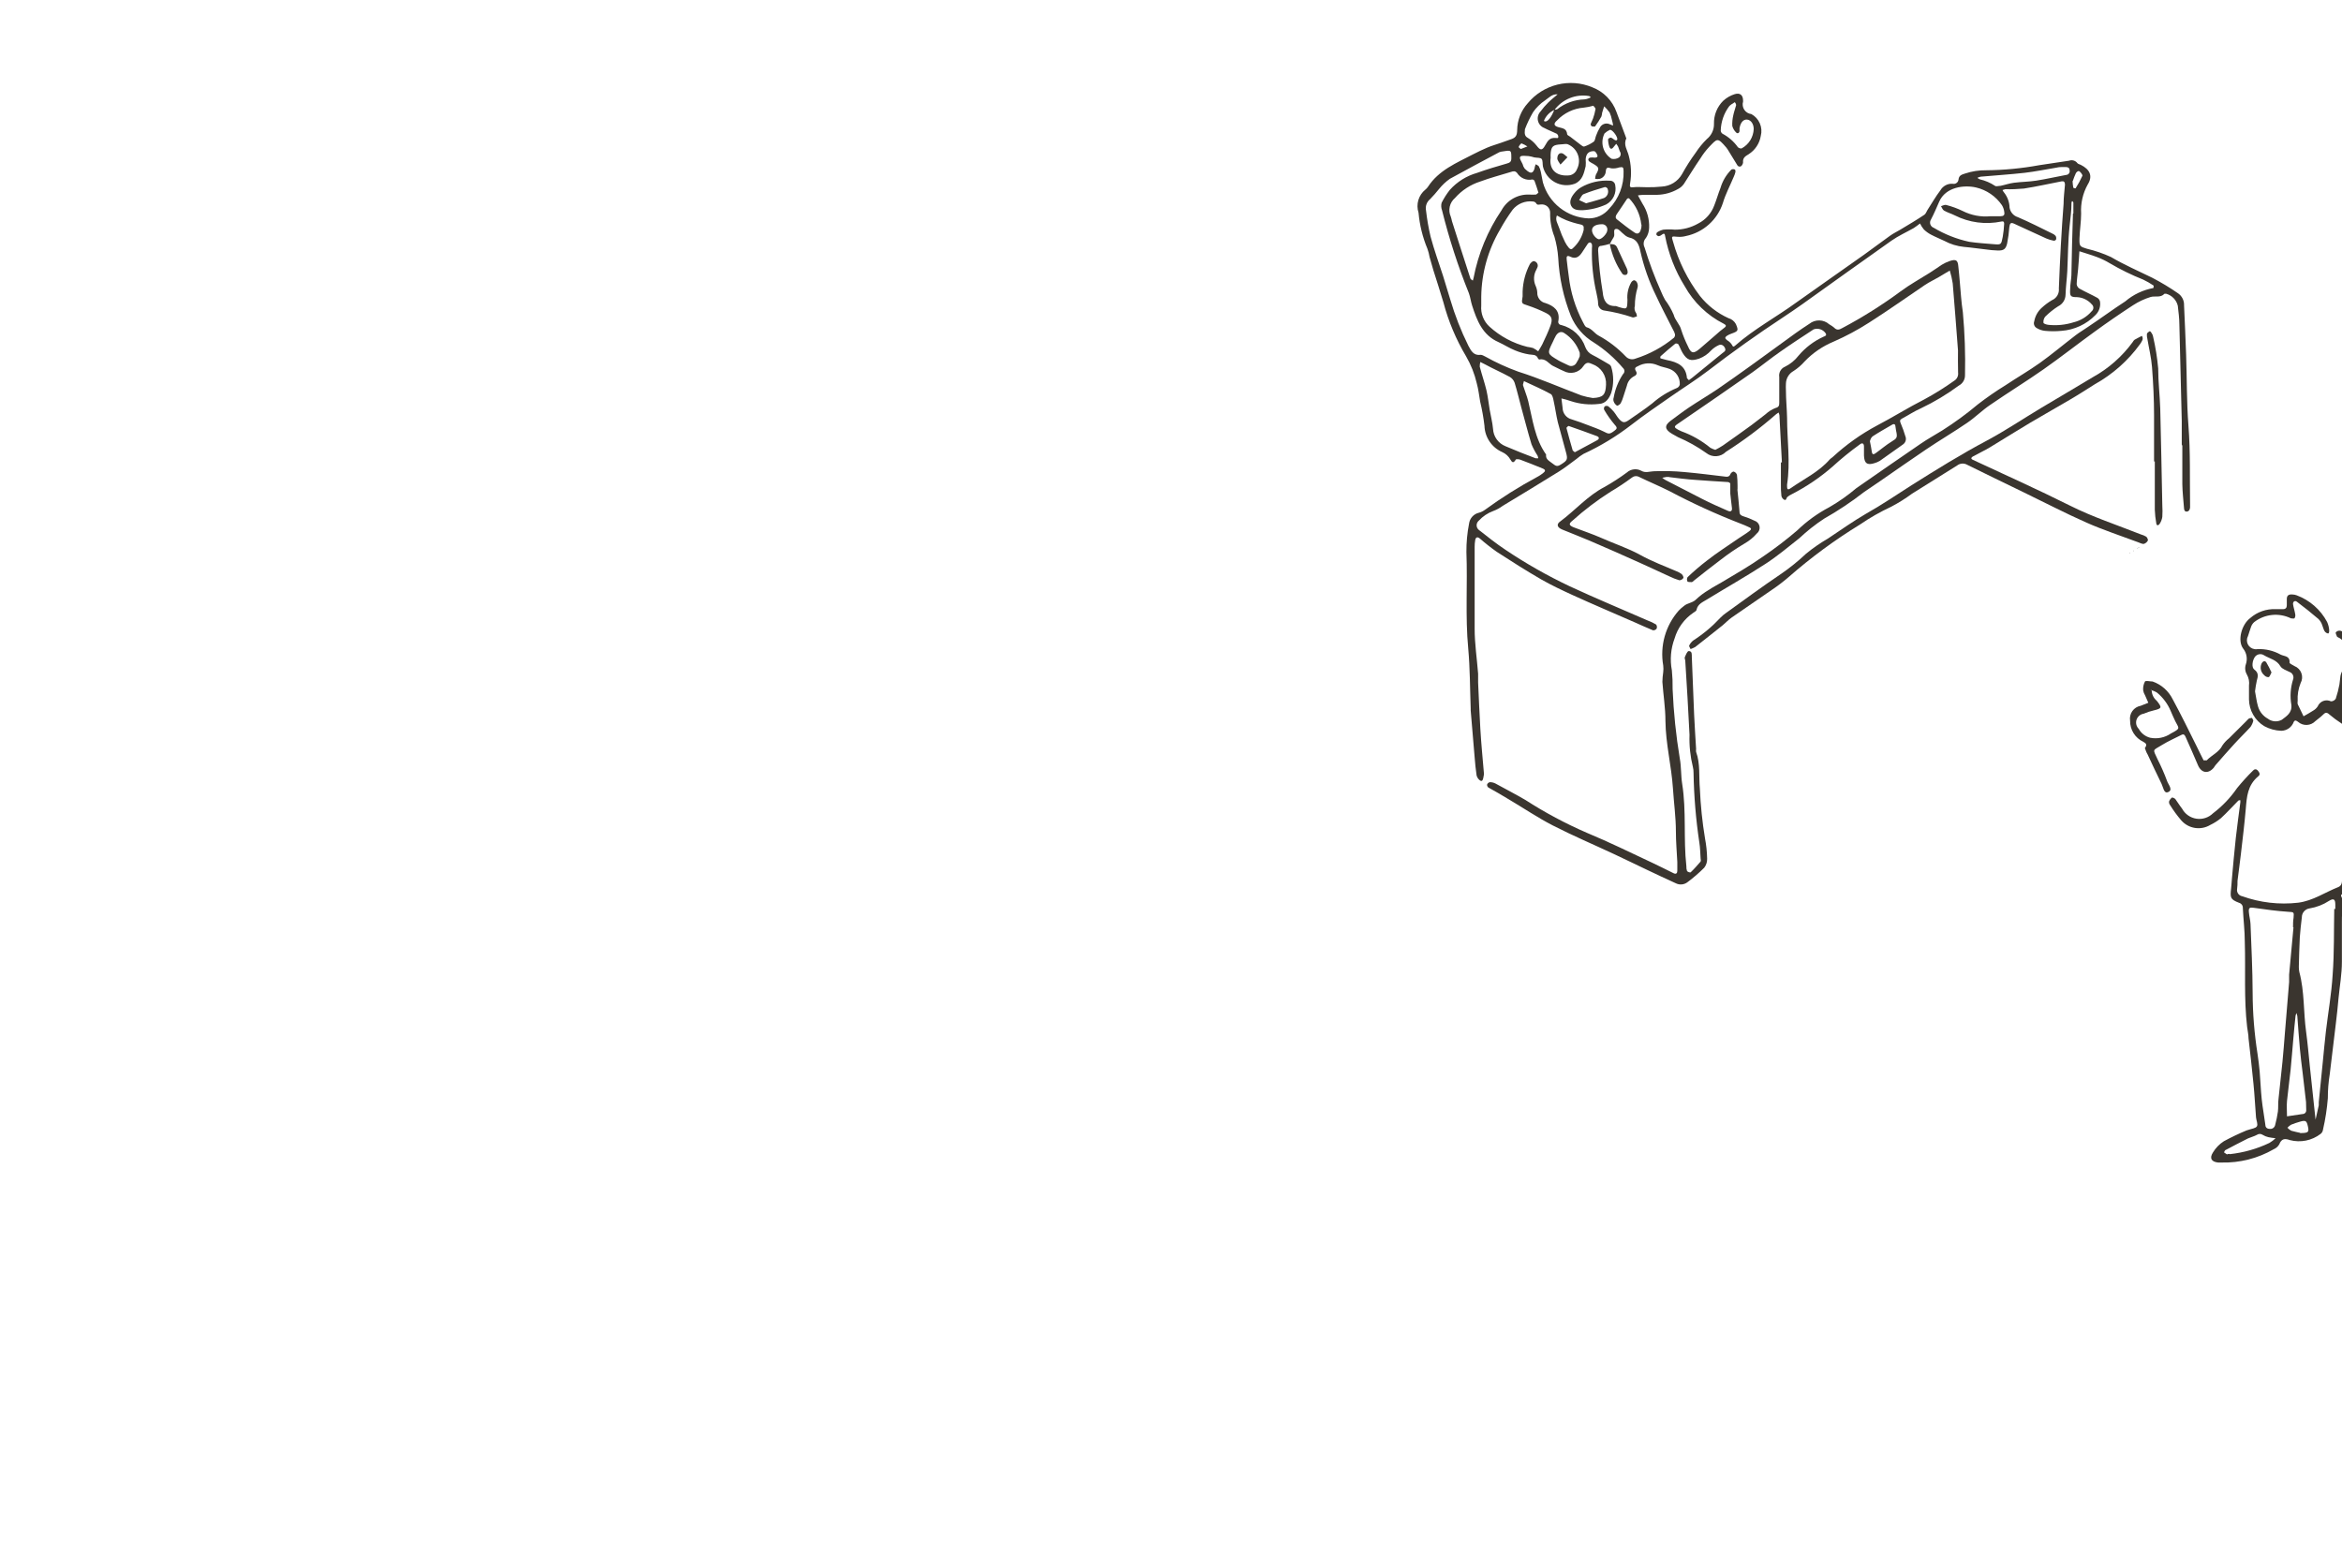<svg width="1411" height="945" viewBox="0 0 1411 945" fill="none" xmlns="http://www.w3.org/2000/svg">
<g clip-path="url(#clip0_10_81)">
<path d="M1314.46 267.827C1314.46 262.862 1314.46 258.298 1314.46 253.582C1313.99 234.184 1313.51 214.804 1313.02 195.44C1313.02 191.666 1312.47 187.939 1312.07 184.215C1311.65 182.507 1310.79 180.941 1309.57 179.676C1308.35 178.411 1306.81 177.491 1305.12 177.014C1304.77 177.014 1304.23 177.014 1304.03 177.014C1301.69 179.596 1298.37 178.159 1295.69 178.954C1291.95 180.11 1288.39 181.781 1285.11 183.919C1277.33 188.983 1269.68 194.245 1262.17 199.707C1251.79 207.204 1241.71 215.147 1231.24 222.496C1220.76 229.844 1209.74 236.6 1199.16 243.898C1194.2 247.225 1190.03 251.496 1185.11 254.823C1176.97 260.384 1168.43 265.395 1160.29 270.906C1151.1 277.063 1142.06 283.468 1132.98 289.724L1123.05 296.479C1115.41 302.424 1107.34 307.802 1098.92 312.567C1093.62 316.054 1088.64 319.992 1084.02 324.335C1077.37 329.598 1070.82 335.108 1063.71 339.725C1052.15 347.223 1040.08 354.074 1028.31 361.273C1025.83 362.812 1022.95 363.904 1022.16 367.281C1022.16 368.075 1020.91 368.772 1020.12 369.269C1014.7 372.961 1010.74 378.416 1008.9 384.707C1006.6 390.84 1006.03 397.489 1007.26 403.923C1007.63 407.668 1007.78 411.434 1007.71 415.197C1008.3 429.207 1009.74 443.167 1012.03 457.003C1012.97 461.968 1012.67 467.281 1013.47 472.296C1016.1 488.83 1014.16 505.513 1016 521.948C1015.94 522.924 1016.08 523.903 1016.4 524.828C1016.69 525.374 1018.33 525.871 1018.58 525.623C1020.72 523.587 1022.65 521.35 1024.59 519.116C1024.77 518.585 1024.77 518.008 1024.59 517.477C1024.34 514.101 1024.34 510.724 1023.79 507.547C1021.72 493.669 1020.56 479.673 1020.32 465.643C1020.34 464.456 1020.21 463.271 1019.92 462.118C1018.35 455.789 1017.67 449.27 1017.89 442.752C1017.19 427.857 1016.25 412.959 1015.35 398.362C1015.35 397.567 1014.81 396.675 1015.05 396.029C1015.65 394.639 1016.5 392.405 1017.39 392.305C1019.57 392.305 1019.23 394.341 1019.28 395.83C1019.72 407.499 1020.17 419.117 1020.67 430.587C1020.97 437.439 1021.46 444.341 1021.86 451.242C1021.78 451.836 1021.78 452.438 1021.86 453.032C1024.49 460.281 1023.45 467.923 1024.14 475.322C1024.56 485.305 1025.59 495.254 1027.22 505.113C1028 509.173 1028.43 513.295 1028.51 517.428C1028.58 519.379 1027.96 521.291 1026.77 522.84C1023.67 525.931 1020.35 528.803 1016.84 531.432C1015.83 532.258 1014.6 532.769 1013.31 532.901C1012.01 533.033 1010.7 532.779 1009.54 532.174C1003.83 529.542 998.076 526.914 992.416 524.183C985.812 521.055 979.258 517.827 972.555 514.699C960.242 508.939 947.73 503.625 935.515 497.369C926.429 492.702 917.889 486.892 909.051 481.678C904.979 479.245 900.808 476.716 896.737 474.531C896.454 474.323 896.229 474.039 896.09 473.717C895.95 473.394 895.9 473.043 895.942 472.693C896.085 472.339 896.314 472.025 896.609 471.782C896.903 471.539 897.254 471.374 897.629 471.302C898.786 471.294 899.927 471.567 900.956 472.097C907.013 475.424 913.17 478.601 919.029 482.027C930.858 489.66 943.298 496.303 956.22 501.888C969.526 507.399 982.485 513.804 995.543 519.911C999.813 521.897 1004.03 524.081 1008.3 526.166C1009.79 526.911 1010.54 526.166 1010.54 524.726C1010.54 523.286 1010.54 521.154 1010.54 519.416C1010.24 513.26 1009.69 507.152 1009.69 501.044C1009.69 492.306 1008.45 483.714 1007.91 475.074C1007.01 461.42 1003.54 448.165 1003.39 434.461C1003.39 426.566 1002.1 418.721 1001.55 410.876C1001.59 408.915 1001.76 406.959 1002.05 405.019C1002.22 403.684 1002.22 402.329 1002.05 400.994C1001.03 395.135 1001.34 389.122 1002.95 383.398C1004.57 377.675 1007.45 372.387 1011.38 367.926C1012.33 366.926 1013.36 366.013 1014.46 365.196C1016.6 363.259 1019.77 363.357 1021.91 361.123C1024.19 358.98 1026.71 357.099 1029.4 355.513C1031.84 353.874 1034.37 352.583 1037.05 350.994C1045.44 346.029 1054.03 341.066 1062.18 335.356C1069.37 330.472 1076.28 325.181 1082.88 319.515C1088.58 314.012 1095.03 309.347 1102.04 305.662C1107.86 302.31 1113.36 298.437 1118.48 294.093C1131.34 285.206 1144.1 276.271 1157.01 267.483C1161.23 264.554 1165.75 262.121 1170.12 259.39C1177.63 254.634 1184.81 249.376 1191.62 243.651C1196.94 239.536 1202.47 235.705 1208.2 232.179C1215.1 227.561 1222.3 223.443 1229.05 218.627C1235.81 213.81 1243.4 207.453 1250.6 201.942C1252.94 200.154 1255.57 198.665 1257.95 196.977C1265.45 192.012 1272.85 186.502 1280.44 181.587C1285.28 177.467 1291.12 174.693 1297.38 173.543C1297.38 173.543 1297.72 172.1 1297.38 172.001C1295.42 170.672 1293.36 169.494 1291.22 168.476C1284.22 165.693 1277.45 162.373 1270.96 158.545C1268.58 157.11 1266.07 155.899 1263.46 154.923C1259.99 153.583 1256.36 152.59 1252.79 151.398C1252.54 155.072 1252.34 158.746 1251.99 162.371C1251.65 165.995 1251.25 168.226 1251.15 171.205C1251.2 171.747 1251.38 172.269 1251.66 172.733C1251.95 173.197 1252.33 173.591 1252.79 173.887C1256.31 175.873 1260.09 177.511 1263.66 179.497C1264.44 179.995 1265 180.782 1265.2 181.684C1265.44 183.161 1265.31 184.673 1264.83 186.091C1264.36 187.509 1263.55 188.788 1262.47 189.825C1257.04 195.413 1249.74 198.806 1241.96 199.357C1238.66 199.671 1235.34 199.671 1232.03 199.357C1230.27 199.166 1228.58 198.59 1227.07 197.67C1226.37 197.282 1225.84 196.657 1225.57 195.91C1225.3 195.163 1225.3 194.347 1225.58 193.602C1226.14 190.461 1227.73 187.593 1230.1 185.456C1231.98 183.718 1234.04 182.187 1236.25 180.888C1237.62 180.31 1238.76 179.307 1239.52 178.028C1240.27 176.749 1240.58 175.264 1240.42 173.79C1240.72 165.101 1241.17 156.412 1241.62 147.723C1242.06 139.034 1242.66 131.189 1243.26 122.897C1243.26 118.974 1243.8 115.099 1244.1 111.226C1244.1 109.637 1243.4 108.993 1241.96 109.291C1234.42 110.731 1227.07 112.42 1219.37 113.611C1215.64 113.968 1211.9 114.101 1208.15 114.009C1207.57 114.122 1207.01 114.286 1206.46 114.504C1206.69 115.024 1206.99 115.509 1207.36 115.944C1209.46 118.57 1210.65 121.816 1210.73 125.181C1210.96 126.491 1211.54 127.712 1212.42 128.711C1213.29 129.71 1214.43 130.446 1215.7 130.839C1222.75 133.868 1229.6 137.344 1236.55 140.77C1237.28 141.062 1237.92 141.523 1238.44 142.113C1238.63 142.429 1238.76 142.778 1238.81 143.145C1238.86 143.513 1238.84 143.889 1238.74 144.246C1238.74 144.643 1237.79 145.141 1237.35 145.041C1235.81 144.776 1234.31 144.324 1232.88 143.698C1226.42 140.818 1220.02 137.74 1213.51 134.81C1211.48 133.867 1210.88 134.464 1210.58 136.847C1210.34 140.181 1209.89 143.497 1209.24 146.777C1208.4 150.154 1207.11 150.997 1203.73 150.947C1201.17 150.861 1198.62 150.631 1196.09 150.254C1191.82 149.807 1187.55 149.113 1183.23 148.765C1179.09 148.349 1175.07 147.114 1171.41 145.138C1168.73 143.847 1165.95 142.756 1163.36 141.366C1161.8 140.546 1160.37 139.509 1159.1 138.287C1158.18 137.176 1157.39 135.962 1156.76 134.665C1155.47 135.608 1154.28 136.649 1152.94 137.443C1148.47 139.976 1143.7 142.112 1139.53 145.041C1121.61 157.653 1103.78 170.51 1085.96 183.221C1082.09 186.001 1078.11 188.633 1074.19 191.265C1058.8 201.394 1043.82 212.054 1029.26 223.243C1021.91 228.903 1013.96 233.819 1006.37 239.132C998.769 244.445 990.429 250.102 982.832 256.011C973.922 262.903 964.262 268.768 954.035 273.491C952.527 274.393 951.097 275.424 949.763 276.57C946.288 279.102 942.913 281.83 939.239 284.114C928.018 291.115 916.647 297.967 905.327 304.819C903.597 306.111 901.69 307.149 899.666 307.898C896.324 309.119 893.324 311.127 890.926 313.755C890.52 314.09 890.195 314.515 889.971 314.991C889.746 315.468 889.629 315.987 889.629 316.514C889.629 317.041 889.746 317.56 889.971 318.036C890.195 318.513 890.52 318.933 890.926 319.268C896.189 323.389 901.403 327.56 907.014 331.283C919.323 339.555 932.235 346.89 945.642 353.229C961.183 360.478 977.071 367.032 992.811 373.933C994.544 374.555 996.208 375.356 997.776 376.319C998.036 376.672 998.202 377.086 998.254 377.521C998.306 377.957 998.244 378.397 998.074 378.802C997.827 379.142 997.497 379.413 997.114 379.587C996.731 379.761 996.309 379.833 995.89 379.796C992.067 378.256 988.293 376.469 984.52 374.83C972.206 369.418 959.695 364.152 947.63 358.64C941.126 355.661 934.67 352.633 928.514 349.108C919.427 343.844 910.59 338.235 901.802 332.525C898.251 330.028 894.836 327.343 891.573 324.481C890.183 323.339 889.14 323.59 888.792 325.378C888.553 326.738 888.436 328.118 888.443 329.499C888.443 345.983 888.443 362.415 888.443 378.85C888.443 387.887 889.835 396.923 890.531 405.96C890.531 407.747 890.531 409.536 890.531 411.274C890.977 420.559 891.325 429.84 891.871 439.125C892.417 448.41 893.26 456.804 894.005 465.692C894.055 466.071 894.055 466.452 894.005 466.831C893.707 468.073 893.708 469.665 892.914 470.41C892.119 471.154 889.885 469.016 889.588 467.03C889.041 463.505 888.741 459.981 888.443 456.406C887.599 446.973 886.854 437.538 886.06 428.104C886.085 427.707 886.085 427.308 886.06 426.911C885.613 414.846 885.664 402.784 884.571 390.768C882.734 371.404 884.223 351.991 883.478 332.627C883.436 326.894 883.97 321.17 885.068 315.544C885.262 313.993 885.92 312.539 886.957 311.369C887.994 310.2 889.361 309.367 890.877 308.989C892.179 308.653 893.407 308.081 894.502 307.301C904.541 299.963 915.077 293.327 926.031 287.441C927.254 286.801 928.416 286.053 929.505 285.205C931.243 283.914 931.243 283.075 929.505 282.33C924.987 280.443 920.369 278.652 915.752 276.914C914.957 276.666 913.419 276.566 913.221 276.914C911.88 279.198 911.036 278.801 909.994 276.914C908.868 274.913 907.126 273.333 905.028 272.4C901.937 271.035 899.293 268.821 897.404 266.019C895.515 263.216 894.459 259.937 894.354 256.559C893.787 251.678 892.925 246.837 891.772 242.061C891.126 238.387 890.728 234.614 889.735 231.039C888.411 225.303 886.236 219.796 883.282 214.704C877.209 204.508 872.595 193.51 869.577 182.033C867.69 175.578 865.555 169.222 863.569 162.817C862.774 160.185 862.03 157.501 861.285 154.87C861.007 153.179 860.574 151.517 859.993 149.905C857.105 142.972 855.299 135.638 854.633 128.158C853.827 125.696 853.79 123.048 854.526 120.565C855.262 118.081 856.735 115.882 858.752 114.256C859.368 113.763 859.906 113.179 860.342 112.521C866.797 102.59 877.422 98.221 887.352 93.058C890.182 91.618 893.012 90.226 895.942 88.984C898.871 87.743 901.504 87.049 904.284 86.056L910.886 83.724C913.319 82.78 914.015 81.388 914.064 78.409C914.132 72.394 916.412 66.612 920.469 62.171C925.062 56.626 931.313 52.705 938.303 50.98C945.293 49.255 952.651 49.818 959.296 52.59C962.664 53.865 965.714 55.86 968.235 58.432C970.756 61.004 972.689 64.092 973.896 67.485C975.733 72.45 977.618 77.415 979.455 82.38C979.455 82.728 979.903 83.223 979.804 83.471C977.967 87.195 980.4 90.327 981.244 93.654C982.764 99.184 983.051 104.98 982.088 110.634C981.74 112.571 982.086 113.114 984.122 112.816C986.158 112.518 989.635 112.816 992.416 112.816C995.384 112.857 998.351 112.724 1001.3 112.419C1003.76 112.275 1006.15 111.523 1008.24 110.232C1010.34 108.941 1012.08 107.15 1013.32 105.019C1015.79 100.503 1018.56 96.161 1021.61 92.015C1023.55 89.03 1025.82 86.266 1028.36 83.772C1029.72 82.68 1030.81 81.293 1031.55 79.718C1032.29 78.144 1032.66 76.425 1032.63 74.685C1032.55 72.102 1033 69.527 1033.95 67.126C1034.91 64.725 1036.35 62.546 1038.19 60.731C1040.2 58.886 1042.59 57.514 1045.19 56.711C1048.32 55.767 1050.16 57.307 1050.16 60.634C1050.18 60.831 1050.18 61.032 1050.16 61.23C1049.91 62.052 1049.85 62.918 1049.98 63.766C1050.1 64.614 1050.42 65.422 1050.89 66.137C1051.36 66.852 1051.99 67.455 1052.72 67.902C1053.45 68.349 1054.27 68.631 1055.13 68.726C1057.41 69.964 1059.22 71.931 1060.25 74.317C1061.29 76.702 1061.49 79.37 1060.83 81.886C1060.46 84.145 1059.61 86.3 1058.34 88.209C1057.08 90.117 1055.42 91.733 1053.49 92.956C1051.45 94.147 1049.86 95.19 1050.16 97.921C1050.1 98.501 1049.88 99.053 1049.52 99.511C1049.38 99.772 1049.18 99.989 1048.93 100.142C1048.68 100.294 1048.39 100.379 1048.1 100.379C1047.81 100.379 1047.52 100.294 1047.27 100.142C1047.02 99.989 1046.82 99.772 1046.68 99.511C1045 96.83 1043.41 94.1 1041.72 91.419C1041.23 90.554 1040.68 89.725 1040.08 88.936C1034.67 82.63 1034.67 83.425 1029.75 88.49C1027.73 90.654 1025.94 93.015 1024.39 95.54C1020.97 100.505 1017.74 105.817 1014.46 110.882C1013.54 112.156 1012.33 113.191 1010.94 113.907C1007.15 116.069 1002.88 117.264 998.523 117.384H992.663C990.727 117.384 988.74 117.385 986.803 117.733L989.536 122.698C992.364 127.026 993.77 132.127 993.558 137.293C993.508 139.449 992.853 141.551 991.669 143.354C990.94 144.103 990.468 145.059 990.316 146.094C990.165 147.128 990.342 148.188 990.825 149.114C993.58 158.167 996.896 167.037 1000.76 175.676C1001.45 177.376 1002.25 179.034 1003.14 180.641C1005.23 183.418 1006.98 186.433 1008.35 189.626C1009.25 193.151 1012.08 195.388 1012.92 198.814C1014.02 202.223 1015.39 205.543 1016.99 208.745C1018.78 212.965 1020.27 213.312 1023.94 210.233C1027.62 207.155 1030.45 204.526 1033.87 201.646C1035.45 200.179 1037.11 198.803 1038.84 197.525C1040.38 196.383 1039.88 195.835 1038.54 195.091C1028.59 190.049 1020.38 182.145 1014.96 172.398C1009.22 163.14 1005.23 152.907 1003.19 142.21C1002.94 140.075 1002 140.868 1000.95 141.613C1000.5 141.995 999.953 142.24 999.367 142.311C999.088 142.277 998.821 142.181 998.581 142.035C998.341 141.89 998.134 141.699 997.975 141.468C997.916 141.217 997.917 140.957 997.977 140.707C998.038 140.456 998.157 140.224 998.324 140.028C999.456 139.26 1000.72 138.705 1002.05 138.389C1004.36 138.165 1006.69 138.165 1009 138.389C1013.96 138.416 1018.84 137.132 1023.15 134.665C1027.61 132.399 1031.05 128.53 1032.78 123.838C1034.17 120.362 1035.16 116.738 1036.55 113.262C1037.78 109.057 1040.05 105.235 1043.16 102.144C1043.48 102.006 1043.83 101.931 1044.18 101.931C1044.53 101.931 1044.87 102.006 1045.19 102.144C1045.44 102.144 1045.69 103.183 1045.54 103.73C1045.3 104.686 1044.97 105.62 1044.55 106.513C1042.37 111.776 1039.58 116.937 1037.99 122.349C1036.36 127.322 1033.44 131.78 1029.54 135.266C1025.63 138.753 1020.88 141.146 1015.75 142.21C1014.04 142.68 1012.25 142.83 1010.49 142.656C1007.06 142.308 1006.86 142.263 1007.96 145.589C1011.25 157.44 1016.76 168.557 1024.19 178.357C1028.78 184.105 1034.67 188.684 1041.37 191.716C1042.32 191.977 1043.2 192.425 1043.97 193.04C1044.74 193.654 1045.38 194.421 1045.84 195.289C1047.43 199.113 1047.38 199.507 1043.26 200.996C1042.32 201.308 1041.42 201.725 1040.58 202.238C1039.04 203.231 1039.14 203.929 1040.58 205.021C1041.72 205.674 1042.69 206.594 1043.41 207.702C1044 209.142 1044.6 208.99 1045.39 208.245C1056.66 198.315 1070.22 191.019 1082.23 182.28C1095.74 172.648 1109.39 163.163 1122.9 153.58C1128.21 149.807 1133.38 145.838 1138.69 142.064C1140.63 140.674 1142.76 139.629 1144.8 138.437C1149.76 135.458 1154.73 132.527 1159.39 129.399C1160.24 128.853 1160.64 127.516 1161.23 126.572C1163.81 122.6 1166.2 118.377 1169.03 114.702C1169.76 113.403 1170.86 112.341 1172.18 111.638C1173.49 110.935 1174.98 110.621 1176.47 110.731C1176.87 110.817 1177.27 110.822 1177.67 110.741C1178.06 110.66 1178.43 110.495 1178.76 110.261C1179.09 110.027 1179.36 109.73 1179.57 109.383C1179.77 109.037 1179.9 108.648 1179.95 108.249C1180.2 105.667 1181.88 105.219 1183.87 104.573C1188 103.191 1192.33 102.522 1196.68 102.59C1207.34 102.5 1217.97 101.485 1228.46 99.56L1246.58 96.83C1247.45 96.502 1248.41 96.464 1249.3 96.723C1250.2 96.983 1250.99 97.526 1251.55 98.27C1251.94 98.816 1252.89 98.965 1253.58 99.312C1259.09 102.043 1261.03 106.063 1257.8 111.177C1254.83 116.52 1253.45 122.604 1253.83 128.706C1253.83 133.671 1252.99 138.636 1252.84 143.601C1252.69 148.566 1253.13 148.564 1257.4 149.905C1262.36 151.069 1267.19 152.732 1271.81 154.87C1279.85 159.587 1288.29 163.265 1296.63 167.336C1302.04 170.146 1307.26 173.294 1312.27 176.767C1313.42 177.572 1314.35 178.656 1314.98 179.914C1315.6 181.172 1315.9 182.564 1315.84 183.967C1316.29 193.898 1316.74 203.828 1317.09 213.758C1317.58 227.959 1317.39 242.258 1318.48 256.408C1319.72 272.247 1319.22 288.089 1319.47 303.878C1319.47 304.474 1319.47 305.067 1319.47 305.662C1319.47 306.258 1319.17 308.048 1317.63 308.247C1316.09 308.445 1315.85 307.105 1315.8 305.963C1315.4 300.998 1314.9 296.526 1314.8 291.809C1314.8 284.064 1314.8 276.318 1314.8 268.622L1314.46 267.827ZM936.458 66.093C937.032 66.124 937.605 66.04 938.146 65.846C942.843 62.148 948.605 60.058 954.581 59.887C955.556 59.78 956.509 59.532 957.41 59.145C957.771 59.01 958.12 58.841 958.452 58.646C958.055 58.348 957.708 57.9 957.311 57.85C953.419 57.208 949.428 57.65 945.768 59.121C942.108 60.592 938.923 63.039 936.558 66.195C935.098 66.83 933.779 67.75 932.679 68.901C931.579 70.052 930.721 71.409 930.152 72.896C930.152 72.896 930.498 72.895 930.647 73.144C932.385 73.541 934.522 70.959 936.458 66.093ZM969.874 146.928C968.249 147.44 966.59 147.84 964.909 148.12C962.972 148.12 962.873 149.409 962.824 150.899C963.276 159.352 964.202 167.773 965.602 176.122C966.049 181.087 967.837 184.612 973.547 184.414C973.944 184.414 974.291 184.712 974.689 184.811C980.349 186.549 980.349 186.547 980.497 180.738C980.132 176.985 980.967 173.213 982.881 169.964C983.278 169.418 984.124 168.774 984.67 168.873C985.036 168.984 985.373 169.178 985.657 169.436C985.94 169.693 986.163 170.007 986.309 170.362C986.741 171.24 986.844 172.245 986.605 173.193C985.52 176.784 984.97 180.517 984.968 184.268C984.745 185.004 984.696 185.779 984.825 186.537C984.954 187.296 985.258 188.016 985.712 188.637C986.11 189.133 986.06 190.027 986.209 190.722C985.365 190.722 984.421 191.463 983.676 191.265C978.071 189.357 972.305 187.961 966.448 187.095C965.452 186.953 964.538 186.459 963.873 185.703C963.209 184.948 962.837 183.98 962.824 182.973C962.824 180.838 962.227 178.703 961.83 176.568C959.78 167.717 958.863 158.643 959.1 149.56C959.224 148.788 959.224 147.996 959.1 147.223C959.019 146.969 958.882 146.737 958.702 146.54C958.522 146.342 958.301 146.187 958.055 146.084C957.785 146.084 957.52 146.147 957.279 146.268C957.038 146.389 956.828 146.561 956.666 146.777C955.424 148.565 954.331 150.401 953.09 152.188C951.402 154.77 949.219 156.26 946.09 154.671C943.906 153.628 943.707 154.672 943.906 156.509C944.254 159.835 944.701 163.162 945.147 166.439C946.235 176.074 949.114 185.424 953.638 194C954.283 195.191 954.978 196.976 956.021 197.224C959.099 198.068 960.638 200.898 963.071 202.189C969.155 205.496 974.682 209.736 979.455 214.752C980.174 215.553 981.124 216.112 982.173 216.353C983.222 216.593 984.319 216.499 985.315 216.091C993.799 213.42 1001.69 209.138 1008.55 203.479C1008.79 203.2 1008.96 202.874 1009.06 202.524C1009.17 202.173 1009.19 201.809 1009.15 201.447C1008.9 200.485 1008.52 199.561 1008 198.713C1004.58 191.861 1000.91 185.11 997.728 178.159C993.528 169.663 990.361 160.695 988.294 151.447C987.5 147.474 986.159 144 981.491 143.107C980.354 142.735 979.319 142.106 978.463 141.269C976.875 140.127 975.235 137.794 973.845 137.943C971.362 137.943 973.298 141.269 972.206 142.908C971.114 144.546 970.667 145.635 969.922 146.976L969.874 146.928ZM892.417 178.755C892.417 180.542 892.417 182.33 892.417 184.118C892.211 186.476 892.552 188.847 893.413 191.052C894.274 193.256 895.633 195.232 897.382 196.826C903.84 202.699 911.653 206.88 920.123 208.992C921.295 209.147 922.455 209.378 923.597 209.685C924.701 210.246 925.75 210.913 926.727 211.673C927.521 210.333 928.415 209.044 929.11 207.654C930.897 203.93 932.685 200.155 934.075 196.332C935.465 192.509 935.167 190.47 931.394 188.583C927.846 186.823 924.18 185.318 920.421 184.069C916.647 182.828 916.597 183.025 917.342 178.556C917.342 177.613 917.342 176.571 917.342 175.628C917.557 169.877 919.049 164.244 921.711 159.142C922.207 158.298 923.549 157.154 924.145 157.352C924.54 157.411 924.917 157.558 925.25 157.779C925.583 158 925.864 158.292 926.072 158.632C926.281 158.973 926.411 159.356 926.455 159.753C926.5 160.15 926.457 160.552 926.329 160.931C926.122 161.495 925.874 162.043 925.585 162.57C924.763 164.039 924.299 165.678 924.23 167.36C924.161 169.042 924.489 170.716 925.187 172.248C925.761 173.499 926.097 174.85 926.179 176.224C926.102 177.709 926.562 179.17 927.474 180.345C928.385 181.521 929.686 182.334 931.144 182.629C936.109 184.317 939.933 187.095 938.89 193.301C938.798 193.584 938.772 193.885 938.815 194.179C938.857 194.473 938.967 194.754 939.135 194.998C939.303 195.243 939.526 195.445 939.785 195.59C940.043 195.735 940.332 195.817 940.628 195.832C943.979 196.693 947.064 198.376 949.603 200.725C952.143 203.074 954.059 206.014 955.177 209.288C955.951 211.292 957.459 212.93 959.396 213.86C962.722 215.499 965.9 217.534 969.326 219.47C969.974 219.805 970.472 220.369 970.717 221.056C972.307 226.165 972.307 231.637 970.717 236.747C969.427 240.172 967.39 243.25 963.219 243.399C957.516 244.068 951.737 243.476 946.289 241.663C944.469 241.023 942.612 240.49 940.728 240.073C940.976 242.009 941.225 243.898 941.424 245.785C941.451 247.375 942 248.911 942.987 250.158C943.974 251.405 945.342 252.293 946.883 252.684C950.26 253.727 953.586 254.968 956.814 256.21C960.041 257.451 963.12 258.497 966.099 259.987C969.078 261.476 969.525 261.923 972.604 259.589C974.044 258.497 974.689 257.848 972.902 256.011C970.484 253.163 968.325 250.106 966.448 246.876C966.326 246.532 966.298 246.162 966.368 245.804C966.438 245.446 966.601 245.112 966.843 244.839C967.169 244.656 967.539 244.563 967.912 244.563C968.286 244.563 968.653 244.656 968.979 244.839C970.208 245.803 971.323 246.903 972.305 248.117C973.447 249.507 974.241 251.097 975.433 252.437C977.618 254.87 978.759 254.971 981.54 252.985C986.207 249.708 991.025 246.53 995.444 243.055C999.857 239.152 1004.89 236.013 1010.34 233.769C1010.76 233.583 1011.13 233.303 1011.42 232.95C1011.71 232.597 1011.92 232.179 1012.03 231.733C1012.14 229.735 1011.63 227.75 1010.55 226.065C1009.47 224.379 1007.88 223.081 1006.02 222.35C1003.69 221.407 1001.06 221.159 998.722 220.067C996.837 219.232 994.783 218.847 992.724 218.942C990.664 219.037 988.655 219.606 986.854 220.61C985.265 221.255 984.57 221.904 985.613 223.592C986.656 225.28 985.612 226.269 984.221 226.865C983.184 227.445 982.284 228.247 981.581 229.207C980.879 230.166 980.391 231.262 980.151 232.426C979.406 234.661 978.711 236.946 977.966 239.181C977.587 240.505 977.071 241.784 976.427 243.001C975.98 243.746 974.59 244.641 974.143 244.393C973.245 243.798 972.565 242.926 972.206 241.91C971.937 241.156 971.937 240.333 972.206 239.578C973.079 234.501 975.008 229.662 977.867 225.376C978.121 225.152 978.324 224.879 978.463 224.571C978.603 224.263 978.674 223.93 978.674 223.592C978.674 223.254 978.603 222.916 978.463 222.607C978.324 222.299 978.121 222.026 977.867 221.803C972.768 215.78 966.794 210.557 960.142 206.311C954.012 202.594 949.214 197.031 946.437 190.421C941.98 179.236 939.396 167.395 938.791 155.369C938.482 151.047 937.716 146.768 936.507 142.607C934.682 138.014 933.804 133.099 933.925 128.158C933.93 127.453 933.784 126.756 933.498 126.112C933.212 125.467 932.793 124.889 932.267 124.419C931.74 123.95 931.121 123.598 930.448 123.387C929.775 123.175 929.064 123.108 928.363 123.193C927.122 123.193 926.229 123.837 925.435 122.397C925.208 122.096 924.917 121.852 924.581 121.68C924.246 121.508 923.875 121.416 923.498 121.408C921.216 121.141 918.904 121.457 916.777 122.325C914.65 123.193 912.778 124.586 911.334 126.373C908.549 130.196 906.01 134.193 903.736 138.34C896.507 150.596 892.605 164.527 892.417 178.755ZM959.645 239.826C965.802 239.528 967.342 237.941 967.59 231.883C967.767 229.197 967.061 226.525 965.583 224.275C964.104 222.026 961.932 220.319 959.396 219.417C957.062 218.325 955.672 218.128 953.984 220.561C952.728 222.498 950.778 223.881 948.534 224.426C946.291 224.971 943.923 224.635 941.918 223.49C939.733 222.596 937.65 221.404 935.515 220.411C933.38 219.418 931.243 215.745 927.52 216.639C927.271 216.639 926.727 216.292 926.627 215.994C925.585 213.362 923.299 213.907 921.214 213.56C918.316 213.076 915.485 212.258 912.774 211.126C909.299 209.735 906.121 207.65 902.844 206.16C893.162 201.94 889.836 193.155 886.906 184.069C886.112 181.636 885.863 179.103 884.969 176.67C878.415 160.401 873.005 143.693 868.781 126.669C868.236 125.242 868.15 123.683 868.534 122.204C869.918 119.442 871.582 116.828 873.499 114.407C877.885 109.518 883.565 105.969 889.883 104.176C895.792 102.041 901.851 100.255 907.909 98.517C909.746 98.021 910.539 97.376 910.539 95.39C910.539 90.425 910.539 90.425 905.574 91.22C904.793 91.274 904.023 91.439 903.29 91.714C893.36 97.027 883.43 102.243 873.499 107.754C871.08 109.467 868.909 111.504 867.045 113.81C865.331 115.97 863.508 118.042 861.583 120.017C860.589 120.827 859.835 121.892 859.406 123.101C858.977 124.309 858.888 125.613 859.149 126.868C859.753 132.147 860.666 137.387 861.882 142.559C864.017 150.553 866.846 158.298 869.378 166.143C870.867 171.108 872.208 175.575 873.698 180.292C876.529 189.946 880.2 199.335 884.671 208.347C886.26 211.326 887.799 214.403 892.119 213.807C892.963 213.807 893.955 214.403 894.848 214.849C901.212 218.411 907.854 221.45 914.709 223.936C927.619 228.007 940.083 233.522 952.794 238.288C955.034 238.98 957.324 239.493 959.645 239.826ZM926.875 116.094C926.031 113.413 925.336 111.127 924.492 108.942C924.352 108.709 924.156 108.518 923.922 108.38C923.688 108.241 923.423 108.162 923.151 108.152C921.41 108.511 919.601 108.325 917.967 107.623C916.334 106.922 914.954 105.739 914.016 104.229C912.824 102.839 911.731 103.137 910.34 103.584C904.134 105.521 897.829 107.109 891.772 109.393C885.9 111.263 880.648 114.696 876.578 119.323C875.003 120.66 873.903 122.468 873.446 124.482C872.989 126.497 873.199 128.61 874.045 130.495C874.351 131.422 874.6 132.364 874.789 133.322C878.463 144.742 882.089 156.213 885.813 167.583C885.813 168.229 886.806 168.625 887.352 169.072C887.548 168.54 887.696 167.991 887.798 167.433C890.585 152.859 896.313 139.005 904.631 126.718C906.246 123.746 908.658 121.285 911.596 119.609C914.535 117.934 917.884 117.114 921.265 117.238C922.637 117.314 924.013 117.314 925.386 117.238C925.982 116.99 926.478 116.342 926.875 116.094ZM1199.21 130.296C1201.2 130.296 1203.19 130.296 1205.12 130.296C1207.06 130.296 1207.85 129.647 1207.55 127.959C1207.42 126.427 1206.92 124.948 1206.12 123.639C1202.43 118.266 1196.87 114.463 1190.53 112.967C1183.38 111.328 1172.2 112.618 1168.33 121.505C1166.74 125.08 1165.25 128.704 1163.36 132.279C1163.09 132.699 1162.91 133.177 1162.84 133.676C1162.77 134.175 1162.82 134.681 1162.98 135.16C1163.14 135.638 1163.4 136.074 1163.75 136.435C1164.1 136.796 1164.53 137.073 1165 137.244C1171.62 141.193 1178.83 144.044 1186.35 145.686C1191.32 146.431 1196.28 146.729 1201 147.126C1205.72 147.524 1205.67 147.472 1206.61 142.656C1207.04 140.126 1207.33 137.572 1207.45 135.009C1207.45 134.115 1207.46 133.125 1205.82 133.472C1196.28 135.467 1186.35 134.153 1177.66 129.748C1175.58 128.706 1173.25 128.06 1171.21 126.868C1170.37 126.421 1170.02 125.129 1169.42 124.235C1170.42 123.937 1171.61 123.245 1172.5 123.493C1175.93 124.366 1179.25 125.578 1182.43 127.115C1187.61 129.747 1193.43 130.852 1199.21 130.296ZM891.871 218.127C891.61 219.047 891.491 220.003 891.522 220.959C892.813 225.924 894.402 230.394 895.544 235.161C896.438 238.984 896.836 242.906 897.481 246.779C898.127 250.651 899.17 254.474 899.518 258.396C899.632 260.678 900.397 262.876 901.726 264.734C903.056 266.591 904.892 268.026 907.014 268.87C913.022 271.452 919.079 273.84 925.136 276.124C925.583 276.124 926.229 276.124 926.775 276.124C926.686 275.579 926.537 275.045 926.329 274.533C924.918 272.38 923.705 270.102 922.705 267.73C920.47 260.432 918.583 252.836 916.547 245.537C915.206 240.572 914.064 235.607 912.525 230.642C912.023 229.185 911.021 227.952 909.695 227.165C904.73 224.434 899.518 222.197 894.453 219.417L891.871 218.127ZM957.063 131.586C959.447 131.607 961.806 131.092 963.963 130.078C966.12 129.064 968.02 127.578 969.525 125.729C972.398 122.739 974.642 119.2 976.126 115.328C977.61 111.456 978.304 107.331 978.165 103.187C978.165 100.704 977.767 100.456 975.433 100.903C973.968 101.415 972.41 101.598 970.865 101.446C968.631 100.8 967.589 100.653 967.44 103.434C967.348 104.43 966.958 105.374 966.32 106.144C965.682 106.915 964.828 107.478 963.866 107.754C962.933 107.948 961.968 107.948 961.034 107.754C961.054 106.908 961.206 106.071 961.483 105.272C963.618 101.448 963.567 100.948 960.091 98.813C959.208 98.387 958.362 97.89 957.56 97.324C956.617 96.48 956.715 95.439 957.907 94.992C958.861 94.839 959.833 94.839 960.787 94.992C961.929 94.992 962.872 94.597 962.276 93.256C961.68 91.916 960.936 91.02 960.29 91.07C956.963 91.07 955.573 92.758 955.325 96.035C955.451 97.405 955.451 98.785 955.325 100.156C954.282 104.376 953.438 108.745 948.721 110.731C946.775 111.429 944.704 111.704 942.643 111.541C940.582 111.378 938.581 110.781 936.769 109.786C934.957 108.791 933.377 107.422 932.133 105.771C930.89 104.12 930.011 102.221 929.556 100.205C929.308 98.715 929.557 96.681 928.812 95.787C928.067 94.894 925.931 95.14 924.392 94.842C923.259 94.478 922.095 94.211 920.916 94.047C919.227 94.047 916.794 93.502 915.95 94.396C915.106 95.29 916.697 97.425 917.342 98.915C917.571 99.883 917.993 100.795 918.583 101.596C919.676 102.589 921.016 103.931 922.307 104.03C923.598 104.13 924.541 102.241 924.69 100.602C924.8 100.028 925.002 99.474 925.287 98.963C925.883 99.41 926.774 99.707 927.122 100.253C927.673 101.283 928.075 102.388 928.315 103.531C928.762 105.666 929.109 107.802 929.556 109.888C931.261 115.946 934.841 121.312 939.782 125.21C944.724 129.108 950.774 131.339 957.063 131.586ZM918.137 229.648C917.839 230.939 917.44 231.633 917.589 232.179C918.582 235.406 919.922 238.484 920.717 241.712C923.398 252.784 924.641 264.256 931.493 273.888C931.096 276.52 933.031 277.513 934.769 278.853C937.797 281.187 938.145 281.383 941.174 279.396C944.203 277.41 944.601 276.669 943.508 272.647C941.82 266.589 940.231 260.479 938.543 254.372C937.55 250.201 937.004 245.932 936.061 241.712C935.763 240.172 935.365 238.041 934.322 237.445C929.407 234.714 923.995 232.379 918.186 229.648H918.137ZM959.943 63.713C958.058 64.252 956.131 64.631 954.183 64.852C948.053 65.336 942.319 68.083 938.095 72.552C935.811 74.488 936.159 75.875 938.89 76.62C941.621 77.365 943.857 77.414 944.204 80.989C944.204 81.436 945.395 81.884 945.991 82.38L952.445 87.346C953.041 87.792 953.934 88.49 954.43 88.291C956.468 87.624 958.395 86.653 960.142 85.411C961.036 84.765 961.086 83.025 961.582 81.784C962.234 79.944 963.082 78.181 964.113 76.523C964.629 75.716 965.388 75.092 966.281 74.744C967.173 74.395 968.153 74.338 969.079 74.584C970.022 74.882 970.915 75.332 971.808 75.679C971.808 74.587 971.461 73.442 971.164 72.3C970.882 70.76 970.416 69.262 969.774 67.834C968.792 66.485 967.695 65.219 966.497 64.057C966.099 65.348 965.603 66.59 965.255 67.931C965.188 68.706 965.039 69.472 964.809 70.215C963.675 72.26 962.413 74.236 961.034 76.126C960.786 76.473 959.596 76.126 959 76.126C958.787 75.953 958.616 75.731 958.503 75.481C958.391 75.23 958.339 74.959 958.353 74.685C958.701 73.593 959.347 72.548 959.745 71.456C960.409 69.634 960.906 67.757 961.233 65.846C961.482 65.201 960.39 64.358 959.943 63.713ZM1248.91 128.657H1249.16C1249.16 126.473 1249.16 124.285 1249.16 122.15C1249.16 121.803 1248.77 121.507 1248.57 121.21C1248.37 120.912 1248.02 121.856 1248.02 122.204C1248.02 127.169 1247.38 131.534 1246.88 136.25C1245.89 145.237 1245.94 154.327 1245.49 163.413C1245.24 168.081 1244.6 172.797 1244.45 177.514C1244.43 178.989 1244.01 180.433 1243.22 181.679C1242.43 182.925 1241.31 183.924 1239.98 184.564C1237.16 186.365 1234.55 188.461 1232.18 190.819C1231.37 191.843 1231 193.147 1231.14 194.446C1231.14 195.041 1233.03 195.636 1234.12 195.735C1239.23 196.275 1244.41 195.753 1249.31 194.198C1253.57 193.172 1257.39 190.823 1260.24 187.492C1260.54 187.241 1260.78 186.927 1260.95 186.571C1261.12 186.215 1261.2 185.825 1261.2 185.432C1261.2 185.039 1261.12 184.653 1260.95 184.297C1260.78 183.941 1260.54 183.623 1260.24 183.371C1259.14 182.105 1257.8 181.073 1256.3 180.331C1254.8 179.589 1253.17 179.152 1251.5 179.051C1247.28 179.051 1246.98 178.455 1247.23 174.086C1247.23 171.305 1247.87 168.573 1247.97 165.843C1248.17 153.43 1248.52 140.921 1248.91 128.657ZM1017.54 229.051C1018.33 228.456 1018.98 228.059 1019.57 227.563L1037.85 212.667C1038.69 211.972 1039.93 211.526 1039.34 209.938C1038.74 208.349 1037.25 207.256 1035.66 207.901C1033.9 208.672 1032.3 209.764 1030.94 211.126C1028.96 213.341 1026.48 215.045 1023.7 216.091C1018.73 217.729 1016.55 217.185 1013.77 212.716C1012.77 211.077 1012.13 209.143 1011.18 207.455C1010.94 207.238 1010.64 207.088 1010.32 207.019C1009.99 206.949 1009.66 206.962 1009.35 207.057C1006.32 209.54 1003.34 212.023 1000.41 214.704C1000.32 214.899 1000.27 215.11 1000.27 215.325C1000.27 215.539 1000.32 215.75 1000.41 215.945C1001.7 216.342 1003.04 216.69 1004.38 216.988C1010.59 218.179 1015.8 220.461 1016.35 227.859C1016.5 228.157 1017.14 228.555 1017.49 229.051H1017.54ZM1242.41 100.651C1241.81 100.651 1240.42 100.652 1239.08 101C1232.63 102.042 1226.27 103.382 1219.82 104.127C1210.98 105.12 1202.14 105.665 1193.31 106.46C1192.61 106.594 1191.94 106.831 1191.32 107.158C1191.76 107.508 1192.25 107.807 1192.76 108.05C1196.03 108.783 1199.15 110.113 1201.94 111.973C1202.59 112.519 1204.18 111.973 1205.27 111.973C1207.95 111.426 1210.58 110.482 1213.27 110.135C1217.78 109.539 1222.35 109.54 1226.77 108.845C1232.83 107.902 1238.74 106.509 1244.74 105.417C1245.09 105.407 1245.43 105.32 1245.73 105.16C1246.04 105 1246.3 104.773 1246.51 104.496C1246.71 104.219 1246.86 103.899 1246.92 103.56C1246.98 103.221 1246.97 102.87 1246.88 102.537C1246.88 101.047 1245.74 100.601 1244.4 100.651H1242.41ZM1056.57 77.764C1056.57 74.587 1054.83 72.251 1052.54 72.052C1050.26 71.854 1048.57 73.938 1048.02 77.265C1048.02 77.811 1048.02 78.46 1048.02 79.006C1047.78 80.396 1046.68 80.595 1045.94 79.801C1044.84 78.722 1044.05 77.367 1043.66 75.878C1043.56 73.742 1043.76 71.602 1044.25 69.521C1044.65 67.436 1045.49 65.4 1045.99 63.315C1045.99 62.868 1045.69 62.273 1045.39 61.826C1045.1 61.38 1044.65 61.823 1044.3 62.171C1043.43 62.613 1042.62 63.186 1041.92 63.863C1038.66 68.157 1036.84 73.369 1036.7 78.758C1036.73 79.127 1036.85 79.483 1037.04 79.801C1037.23 80.119 1037.49 80.388 1037.8 80.591C1041.47 82.525 1044.63 85.302 1047.03 88.689C1047.53 89.235 1048.97 89.68 1049.36 89.382C1051.47 88.233 1053.24 86.56 1054.5 84.524C1055.76 82.487 1056.47 80.158 1056.57 77.764ZM951.749 214.704C951.806 213.977 951.806 213.244 951.749 212.517C950.056 207.612 946.749 203.43 942.367 200.652C940.529 199.411 938.643 200.252 937.401 202.238C936.706 203.429 936.16 204.72 935.564 205.962C932.038 213.111 932.039 213.115 938.941 217.186C940.828 218.279 942.862 219.074 944.798 220.067C945.216 220.309 945.679 220.464 946.158 220.522C946.638 220.581 947.125 220.541 947.589 220.406C948.053 220.272 948.485 220.043 948.859 219.737C949.233 219.431 949.54 219.055 949.763 218.627C950.571 217.398 951.237 216.082 951.749 214.704ZM918.731 77.861C918.384 80.89 918.732 82.081 920.469 83.074C922.471 84.266 924.237 85.814 925.682 87.641C927.916 90.621 929.109 90.918 930.897 87.641C932.684 84.364 933.875 82.928 937.152 83.127C937.946 83.127 938.842 83.521 938.842 82.429C938.844 82.069 938.758 81.716 938.594 81.396C938.43 81.076 938.192 80.799 937.898 80.591C935.416 79.35 932.932 78.46 930.4 77.12C929.454 76.766 928.612 76.182 927.946 75.422C927.281 74.663 926.815 73.749 926.589 72.765C926.362 71.781 926.383 70.757 926.649 69.783C926.916 68.81 927.42 67.92 928.116 67.189C929.506 65.278 931.051 63.484 932.734 61.826C934.522 60.039 936.508 58.5 938.444 56.861C935.167 56.514 933.081 58.993 930.797 60.532C927.992 62.412 925.567 64.808 923.648 67.587C921.731 70.873 920.086 74.307 918.731 77.861ZM934.223 95.089C933.23 102.04 937.45 106.165 944.699 105.718C945.885 105.715 947.042 105.345 948.011 104.661C948.979 103.976 949.714 103.009 950.113 101.892C950.79 100.568 951.186 99.119 951.279 97.635C951.371 96.151 951.156 94.664 950.648 93.266C950.141 91.868 949.352 90.592 948.328 89.513C947.305 88.434 946.068 87.577 944.699 86.996C943.507 86.45 941.771 86.996 940.282 86.996C935.813 87.294 934.721 88.138 934.274 91.962C934.175 93.001 934.157 94.047 934.223 95.089ZM988.84 135.31C988.22 129.35 985.616 123.769 981.443 119.469C981.443 119.469 980.497 119.472 980.299 119.769C978.213 122.848 976.227 125.973 974.092 129.002C973.248 130.193 973.149 131.339 974.092 132.134C977.617 134.914 981.144 137.744 984.917 140.226C986.754 141.468 988.195 140.227 988.593 138.142C988.94 137.347 988.938 136.551 988.988 135.31H988.84ZM954.084 138.088C954.332 136.45 954.083 135.605 952.047 135.208C949.189 134.584 946.383 133.738 943.656 132.677C941.707 131.864 939.818 130.917 937.998 129.845C936.806 132.576 938.543 134.814 939.288 137.148C940.282 140.105 941.477 142.993 942.864 145.788C943.473 147.013 944.222 148.16 945.096 149.211C945.742 150.006 946.636 150.602 947.579 149.609C950.967 146.576 953.297 142.538 954.232 138.088H954.084ZM948.672 272.545L949.266 272.249L962.176 265.296C963.716 264.452 963.517 263.36 962.176 262.814C956.466 260.679 950.808 258.642 945.048 256.656C944.8 256.656 943.706 257.599 943.756 257.897C944.947 262.415 946.19 266.936 947.531 271.454C947.977 271.901 948.423 272.198 948.82 272.545H948.672ZM969.973 78.21C968.773 78.763 967.667 79.497 966.695 80.392C965.358 83.012 965.053 86.04 965.844 88.873C966.635 91.706 968.464 94.138 970.965 95.686C972.463 96.008 974.027 95.745 975.334 94.944C975.614 94.742 975.852 94.486 976.034 94.192C976.216 93.898 976.338 93.568 976.393 93.227C976.448 92.886 976.436 92.54 976.357 92.204C976.277 91.868 976.132 91.549 975.93 91.268C975.483 90.374 975.336 89.384 974.938 88.49C974.6 87.841 974.199 87.226 973.746 86.652C973.249 87.198 972.752 87.792 972.305 88.388C971.163 90.027 970.221 90.076 969.576 88.388C969.096 86.929 968.845 85.404 968.831 83.869C969.026 83.586 969.283 83.354 969.585 83.19C969.887 83.026 970.224 82.938 970.567 82.928C971.461 83.177 972.157 84.02 973.001 84.417C973.845 84.814 974.192 84.418 974.291 84.17C974.986 82.928 971.71 78.31 970.121 78.21H969.973ZM965.255 135.111C961.234 135.111 959.049 136.55 959.148 138.883C959.248 141.217 961.631 143.851 963.17 144.149C964.71 144.447 968.432 140.818 968.383 138.534C968.424 138.111 968.379 137.688 968.249 137.283C968.12 136.879 967.91 136.503 967.631 136.183C967.352 135.862 967.01 135.601 966.628 135.416C966.245 135.232 965.828 135.129 965.403 135.111H965.255ZM1248.67 109.092C1248.72 110.425 1248.87 111.752 1249.11 113.064C1249.11 113.312 1250.46 113.61 1250.5 113.461C1252.04 111.061 1253.4 108.556 1254.58 105.965C1254.82 105.369 1253.68 103.929 1252.89 103.284C1252.09 102.638 1251 103.729 1250.65 104.375C1249.95 105.91 1249.34 107.486 1248.81 109.092H1248.67ZM916.001 89.877L920.222 88.238C919.123 87.49 917.94 86.873 916.697 86.4C916.35 86.4 915.406 87.546 915.058 88.291C914.711 89.036 915.952 89.331 916.3 89.877H916.001Z" fill="#3A352F"/>
<path d="M1073.55 278.605L1072.06 250.201C1071.96 249.636 1071.79 249.085 1071.56 248.562C1071.05 248.852 1070.57 249.185 1070.12 249.556C1060.62 257.879 1050.49 265.466 1039.83 272.248C1038.29 273.819 1036.23 274.757 1034.03 274.886C1031.84 275.014 1029.67 274.322 1027.96 272.941C1022.65 269.163 1016.94 265.967 1010.94 263.409L1007.31 261.372C1002.89 258.741 1002.64 256.408 1006.61 253.478C1010.59 250.549 1013.86 248.015 1017.64 245.483C1023.2 241.759 1029.01 238.336 1034.57 234.612C1041.27 230.044 1047.83 225.325 1054.43 220.608L1081.79 200.748C1084.52 198.762 1087.35 196.926 1090.13 195.089C1091.83 193.733 1093.96 193.018 1096.14 193.072C1098.32 193.127 1100.41 193.945 1102.04 195.385C1103.07 195.966 1104.05 196.632 1104.97 197.373C1106.66 199.161 1108.05 198.761 1109.94 197.669C1122.15 191.199 1133.87 183.833 1144.99 175.626C1150.51 171.505 1156.61 168.177 1162.42 164.503C1164.95 162.914 1167.39 161.176 1169.87 159.538C1171.36 158.625 1172.94 157.874 1174.59 157.303C1178.36 156.061 1179.55 156.608 1179.85 160.58C1180.55 166.638 1180.94 172.745 1181.49 178.802C1181.78 181.93 1182.08 185.057 1182.58 188.185C1183.73 200.778 1184.16 213.431 1183.87 226.073C1183.89 227.359 1183.56 228.624 1182.9 229.729C1182.24 230.835 1181.29 231.736 1180.15 232.328C1172.99 237.612 1165.34 242.2 1157.31 246.031C1153.34 247.769 1149.71 250.201 1145.89 252.237C1144.5 252.982 1144.55 253.728 1145.14 255.069C1146.22 257.593 1147.15 260.177 1147.92 262.812C1148.3 263.673 1148.37 264.637 1148.11 265.542C1147.86 266.447 1147.3 267.238 1146.53 267.778C1141.87 271.055 1137.25 274.381 1132.53 277.708C1131.5 278.313 1130.4 278.782 1129.25 279.099C1124.88 280.49 1123.15 279.097 1123 274.43C1123 272.643 1123 270.855 1123 269.067C1123 267.28 1122.1 266.536 1120.52 267.778C1114.75 271.946 1109.23 276.438 1103.98 281.233C1096.54 287.71 1088.33 293.262 1079.55 297.767C1078.53 298.222 1077.57 298.825 1076.72 299.557C1076.18 300.202 1076.23 301.739 1074.89 301.094C1074.47 300.846 1074.11 300.517 1073.83 300.124C1073.55 299.731 1073.35 299.283 1073.25 298.81C1073 296.452 1072.9 294.082 1072.95 291.711C1072.95 287.342 1072.95 282.973 1072.95 278.653L1073.55 278.605ZM1179.65 211.178C1178.56 197.126 1177.61 183.916 1176.47 170.758C1176.07 168.135 1175.47 165.548 1174.69 163.015L1168.13 166.937C1165.4 168.526 1162.52 169.864 1159.89 171.602C1148.62 179.198 1137.55 187.092 1126.08 194.391C1119.26 198.776 1112.1 202.614 1104.68 205.863C1098.11 208.588 1092.17 212.647 1087.25 217.782C1085.31 220.001 1083.07 221.936 1080.6 223.537C1079.24 224.286 1078.1 225.375 1077.29 226.699C1076.48 228.022 1076.03 229.536 1075.98 231.087C1075.9 232.459 1075.9 233.836 1075.98 235.208C1075.98 240.769 1076.57 246.28 1076.67 251.791C1076.67 265.197 1078.76 278.553 1076.67 291.958C1076.65 292.355 1076.65 292.754 1076.67 293.151C1076.67 294.591 1076.97 295.433 1078.66 294.291C1086.75 288.63 1095.84 284.364 1102.44 276.767C1102.94 276.221 1103.68 275.82 1104.28 275.274C1112.27 267.912 1121.17 261.589 1130.74 256.456C1140.28 251.49 1149.56 245.632 1159.24 240.716C1165.5 237.343 1171.53 233.581 1177.32 229.448C1178.16 228.948 1178.84 228.208 1179.26 227.324C1179.68 226.441 1179.84 225.453 1179.7 224.483C1179.55 219.766 1179.65 215.05 1179.65 211.178ZM1033.43 271.055C1034.98 270.283 1036.49 269.423 1037.95 268.476C1043.75 264.404 1049.56 260.282 1055.27 256.111C1058.15 254.026 1060.83 251.739 1063.71 249.604C1065.42 248.017 1067.41 246.755 1069.57 245.88C1071.76 245.334 1071.96 244.344 1071.96 242.656C1071.96 237.691 1071.96 232.327 1071.96 227.213C1071.75 225.931 1071.97 224.615 1072.6 223.479C1073.24 222.343 1074.23 221.456 1075.43 220.958C1078.64 219.38 1081.44 217.084 1083.62 214.252C1087.7 209.434 1092.79 205.573 1098.52 202.935C1099.07 202.75 1099.59 202.482 1100.06 202.139C1100.15 201.971 1100.19 201.782 1100.19 201.592C1100.19 201.402 1100.15 201.217 1100.06 201.048C1099.3 199.84 1098.16 198.924 1096.81 198.454C1095.47 197.985 1094 197.988 1092.66 198.464C1085.91 202.883 1079.11 207.301 1072.5 211.968C1066.84 215.89 1061.48 220.262 1055.87 224.284C1048.77 229.249 1041.57 234.214 1034.42 239.179C1026.44 244.641 1018.46 250.117 1010.49 255.612C1008.5 256.953 1008.65 257.65 1010.88 258.841C1011.58 259.238 1012.32 259.536 1013.02 259.884C1019.35 262.178 1025.24 265.536 1030.45 269.814C1031.39 270.339 1032.39 270.755 1033.43 271.055ZM1126.52 265.596C1127.02 268.277 1127.47 270.16 1127.72 272.146C1127.96 274.132 1128.91 273.887 1130.05 273.043C1133.28 270.759 1136.35 268.076 1139.63 266.09C1142.91 264.104 1143.31 263.705 1142.31 259.336C1142.15 258.549 1142.03 257.756 1141.96 256.955C1141.96 255.763 1141.22 255.169 1140.03 255.864C1136.11 258.148 1132.13 260.378 1128.31 262.861C1127.37 263.457 1126.72 265.049 1126.72 265.596H1126.52Z" fill="#3A352F"/>
<path d="M1018.53 391.113C1018.14 390.219 1017.49 389.375 1017.69 389.028C1018.23 387.788 1019.09 386.711 1020.17 385.9C1026.17 382.037 1031.66 377.434 1036.51 372.197C1037.61 371.068 1038.82 370.052 1040.13 369.167C1050.91 361.421 1061.53 353.577 1072.5 346.179C1078.04 342.412 1083.27 338.21 1088.14 333.616C1092.26 330.234 1096.64 327.2 1101.25 324.534C1108.75 319.569 1116.15 314.256 1124.09 309.638C1133.58 304.326 1142.56 298.166 1151.7 292.357C1166.59 282.973 1181.49 273.738 1197.08 265.446C1208.4 259.389 1219.07 252.189 1230.1 245.586C1240.28 239.479 1250.51 233.569 1260.63 227.413C1270.19 222.174 1278.48 214.903 1284.91 206.112C1285.18 205.579 1285.55 205.104 1286.01 204.72C1287.45 203.876 1288.94 203.182 1290.43 202.388C1291.62 204.324 1290.42 205.615 1289.33 207.353C1282.12 217.302 1272.81 225.555 1262.07 231.534C1257.11 234.662 1252.14 237.888 1246.93 240.916C1239.13 245.534 1231.19 249.953 1223.4 254.571C1215.6 259.188 1207.21 264.501 1199.02 269.466C1195.64 271.502 1192.06 273.14 1188.59 275.076C1187.84 275.523 1187 276.319 1188.59 277.064C1208.1 286.2 1227.81 294.987 1247.03 304.62C1260.88 311.571 1275.48 316.338 1289.78 321.998C1290.93 322.309 1292.03 322.778 1293.06 323.389C1293.65 323.886 1294.3 325.279 1294 325.775C1293.74 326.263 1293.38 326.689 1292.94 327.031C1292.5 327.373 1292 327.619 1291.47 327.758C1290.43 327.758 1289.23 327.113 1288.14 326.716C1277.81 322.843 1267.29 319.416 1257.16 314.948C1244.35 309.287 1231.89 302.785 1219.27 296.678C1207.9 291.117 1196.48 285.702 1185.16 280.041C1184.22 279.508 1183.15 279.268 1182.07 279.348C1180.99 279.427 1179.96 279.826 1179.1 280.492C1170.07 286.153 1160.98 291.763 1151.95 297.473C1147.98 300.401 1143.8 303.023 1139.43 305.318C1132.88 308.365 1126.58 311.948 1120.62 316.039C1105.45 325.334 1091.1 335.9 1077.72 347.619C1074.56 350.349 1071.25 352.887 1067.79 355.217C1059.69 360.877 1051.45 366.387 1043.36 372.047C1041.27 373.487 1039.54 375.423 1037.55 377.012C1032.19 381.332 1026.73 385.601 1021.31 389.871C1020.42 390.357 1019.49 390.772 1018.53 391.113Z" fill="#3A352F"/>
<path d="M1046.73 294.84C1047.18 299.358 1047.68 303.825 1048.02 308.343C1048.02 310.081 1048.97 310.68 1050.46 311.127C1052.73 311.827 1054.93 312.704 1057.06 313.755C1057.83 313.997 1058.52 314.445 1059.05 315.049C1059.58 315.654 1059.93 316.391 1060.08 317.183C1060.22 317.975 1060.15 318.792 1059.86 319.544C1059.57 320.296 1059.09 320.959 1058.45 321.455C1056.38 323.83 1053.93 325.839 1051.2 327.409C1046.13 330.405 1041.25 333.722 1036.6 337.339C1031.19 341.361 1025.98 345.583 1020.72 349.704C1020.22 350.101 1019.77 350.696 1019.28 350.746C1018.78 350.796 1017.09 350.748 1016.69 350.45C1016.47 350.047 1016.36 349.592 1016.36 349.131C1016.36 348.671 1016.47 348.221 1016.69 347.817C1020.37 344.3 1024.23 340.985 1028.26 337.887C1034.57 332.922 1041.12 328.8 1047.63 324.281C1049.71 322.842 1051.9 321.602 1053.88 320.063C1055.87 318.524 1054.68 318.074 1053.34 317.479C1052 316.883 1050.11 315.989 1048.37 315.394C1033.82 309.739 1019.61 303.241 1005.82 295.931C999.812 292.902 993.607 290.321 987.549 287.392C986.875 287.019 986.104 286.855 985.336 286.917C984.568 286.978 983.835 287.265 983.229 287.741C979.098 290.815 974.804 293.664 970.368 296.28C962.193 301.463 954.47 307.328 947.28 313.808C944.996 315.645 945.244 316.588 948.223 317.779C953.735 319.914 959.395 321.753 964.758 324.136C972.503 327.612 980.598 330.192 988.095 334.314C995.592 338.435 1002.74 341.066 1010.14 344.244C1011.25 344.653 1012.29 345.238 1013.22 345.98C1013.81 346.476 1014.46 347.816 1014.16 348.312C1013.89 348.704 1013.54 349.03 1013.13 349.262C1012.71 349.495 1012.25 349.63 1011.78 349.655C1009.7 349.029 1007.67 348.23 1005.72 347.27C999.812 344.588 993.904 341.76 987.996 339.128C978.065 334.61 967.788 330.144 957.659 325.775C952.197 323.441 946.685 321.353 941.173 319.069C938.095 317.778 937.549 315.842 940.131 314.104C949.118 307.401 956.565 298.663 966.743 293.399C971.384 290.777 975.862 287.876 980.15 284.71C981.328 283.648 982.81 282.983 984.386 282.805C985.962 282.627 987.553 282.944 988.939 283.716C991.322 285.107 993.904 284.063 996.287 283.964C1002.4 283.691 1008.52 283.844 1014.61 284.415C1023.05 285.159 1031.49 286.248 1039.88 287.242C1040.45 287.363 1041.05 287.265 1041.55 286.96C1042.05 286.655 1042.41 286.167 1042.56 285.603C1042.86 284.907 1044 284.014 1044.55 284.163C1045 284.311 1045.41 284.563 1045.75 284.9C1046.08 285.236 1046.34 285.65 1046.48 286.102C1046.72 288.262 1046.84 290.431 1046.83 292.604V294.99L1046.73 294.84ZM1005.62 287.392C1004.78 287.392 1004.33 287.392 1003.98 287.392L1001.45 287.886C1002.06 288.378 1002.71 288.828 1003.39 289.23C1010.74 293.053 1018.28 296.926 1025.48 300.6C1030.45 303.132 1035.86 305.566 1041.02 307.8C1042.76 308.595 1043.65 307.8 1043.46 306.161C1043.16 303.232 1042.71 300.3 1042.46 297.371C1042.46 295.385 1042.46 293.401 1042.46 291.465C1042.46 291.068 1041.62 290.52 1041.12 290.471C1034.67 290.024 1028.16 289.727 1021.71 289.181C1016.1 288.833 1010.64 288.085 1005.62 287.489V287.392Z" fill="#3A352F"/>
<path d="M1297.77 278.06C1297.77 268.725 1297.77 259.44 1297.77 250.155C1297.77 240.87 1297.28 230.793 1296.53 221.111C1296.09 215.451 1294.69 209.888 1293.75 204.227C1293.51 203.288 1293.4 202.317 1293.45 201.347C1293.45 200.702 1294.3 200.105 1294.89 199.708C1295.49 199.311 1295.94 200.154 1296.23 200.6C1296.72 201.241 1297.04 201.993 1297.18 202.787C1298.65 209.112 1299.68 215.534 1300.26 222.003C1300.26 230.096 1301.25 238.188 1301.5 246.281C1301.99 265.645 1302.34 285.01 1302.74 304.374C1302.89 306.739 1302.89 309.108 1302.74 311.473C1302.51 312.984 1301.95 314.429 1301.1 315.696C1300.7 316.342 1299.36 317.234 1299.11 315.347C1298.62 312.641 1298.32 309.906 1298.22 307.157C1298.22 297.475 1298.22 287.742 1298.22 278.06H1297.77Z" fill="#3A352F"/>
<path d="M1288.49 330.09L1289.08 329.547C1289.08 329.547 1289.08 329.793 1288.83 329.843H1288.29L1288.49 330.09Z" fill="#3A352F"/>
<path d="M1288.29 329.945L1287.74 330.74C1287.74 330.74 1287.74 330.441 1287.74 330.391L1288.29 330.09V329.945Z" fill="#3A352F"/>
<path d="M1285.41 332.127L1285.26 331.78L1285.66 331.83L1285.41 332.127Z" fill="#3A352F"/>
<path d="M1282.83 333.071L1283.22 332.922L1283.17 333.269L1282.83 333.071Z" fill="#3A352F"/>
<path d="M969.724 147.078C971.561 147.078 973.298 147.077 974.192 148.964L980.151 161.823C980.467 162.544 980.636 163.32 980.648 164.107C980.623 164.389 980.54 164.664 980.403 164.912C980.266 165.16 980.078 165.375 979.853 165.547C979.323 165.736 978.744 165.736 978.214 165.547C977.845 165.399 977.534 165.136 977.322 164.8C973.674 159.47 971.141 153.46 969.874 147.126L969.724 147.078Z" fill="#3A352F"/>
<path d="M953.488 126.667C950.856 126.667 948.027 126.669 946.636 124.088C945.246 121.506 946.637 118.724 948.474 116.49C949.561 115.09 950.89 113.897 952.397 112.964C957.704 109.895 963.805 108.476 969.923 108.891C970.715 108.849 971.493 109.115 972.095 109.633C972.696 110.151 973.074 110.885 973.149 111.675C973.583 113.926 973.288 116.256 972.306 118.327C971.324 120.399 969.707 122.101 967.69 123.191C963.212 125.218 958.395 126.397 953.488 126.667ZM955.573 122.497C959.296 121.405 962.922 120.513 966.398 119.321C967.384 118.855 968.157 118.031 968.562 117.018C968.968 116.005 968.975 114.875 968.582 113.857C968.582 113.31 967.341 112.568 966.895 112.717C962.575 114.008 958.255 115.296 954.084 116.984C952.892 117.481 952.296 119.321 951.403 120.562L955.573 122.497Z" fill="#3A352F"/>
<path d="M944.352 94.745L940.132 99.162C939.436 97.921 938.245 96.68 938.245 95.389C938.245 94.099 938.891 92.013 940.927 92.311C941.969 92.459 943.012 93.652 944.352 94.745Z" fill="#3A352F"/>
<path d="M1416.03 456.856C1416.03 453.21 1416.03 449.564 1416.03 446.133C1416.09 444.109 1415.63 442.104 1414.69 440.311C1413.75 438.517 1412.37 437 1410.67 435.897C1408.14 434.265 1405.73 432.474 1403.43 430.535C1401.61 428.82 1400.75 429.461 1399.36 430.855C1397.96 432.249 1396.41 433.266 1394.96 434.499C1393.62 435.897 1391.79 436.728 1389.86 436.818C1387.92 436.908 1386.03 436.248 1384.56 434.98C1383.65 434.283 1382.68 433.586 1381.93 434.98C1381.37 436.528 1380.35 437.872 1379.01 438.829C1377.67 439.786 1376.07 440.311 1374.43 440.342C1370.84 440.218 1367.34 439.266 1364.18 437.557C1361.41 435.876 1359.11 433.516 1357.5 430.703C1355.88 427.889 1355.01 424.715 1354.96 421.472C1354.96 418.684 1354.96 416.111 1354.96 413.163C1355.29 410.831 1354.84 408.458 1353.68 406.408C1353.14 405.483 1352.81 404.451 1352.71 403.387C1352.61 402.323 1352.74 401.25 1353.09 400.24C1353.63 398.646 1353.76 396.941 1353.47 395.282C1353.18 393.624 1352.48 392.063 1351.42 390.748C1347.89 386.03 1350.46 376.326 1355.71 372.412C1359.94 368.718 1365.44 366.797 1371.05 367.05C1372.5 367.05 1374 367.05 1375.5 367.05C1377 367.05 1377.75 366.248 1377.75 364.746C1377.75 363.245 1377.75 362.174 1377.75 360.888C1377.75 358.582 1379.2 358.046 1381.13 358.207C1381.99 358.227 1382.84 358.389 1383.65 358.688C1391.54 361.612 1398.09 367.337 1402.04 374.773C1403.54 378.151 1403.7 381.958 1402.47 381.69C1400.05 381.1 1399.89 378.635 1399.09 376.705C1398.64 375.286 1397.84 373.997 1396.78 372.951C1392.6 369.359 1388.26 365.924 1383.86 362.6C1382.57 361.581 1381.34 362.602 1381.5 364.05C1381.66 365.498 1382.52 368.127 1382.84 370.218C1382.99 371.037 1382.82 371.88 1382.36 372.574C1382.04 372.896 1380.86 372.574 1380.22 372.574C1376.69 370.85 1372.75 370.15 1368.85 370.548C1364.95 370.946 1361.23 372.425 1358.13 374.825C1357.2 375.643 1356.51 376.702 1356.14 377.883C1355.45 379.599 1355.02 381.475 1354.37 383.245C1353.96 383.999 1353.73 384.84 1353.71 385.7C1353.69 386.561 1353.88 387.414 1354.25 388.187C1354.63 388.96 1355.19 389.629 1355.89 390.14C1356.58 390.652 1357.38 390.99 1358.23 391.125C1358.85 391.26 1359.49 391.26 1360.11 391.125C1364.98 390.928 1369.8 392.079 1374.05 394.45C1376.35 395.575 1379.68 395.095 1379.41 399.277C1379.41 399.92 1381.39 400.669 1382.41 401.366C1383.37 401.747 1384.23 402.327 1384.95 403.068C1385.66 403.809 1386.21 404.691 1386.55 405.66C1386.9 406.629 1387.03 407.661 1386.95 408.686C1386.86 409.711 1386.56 410.709 1386.06 411.608C1384.69 415.007 1384.08 418.669 1384.29 422.331C1384.18 422.969 1384.18 423.619 1384.29 424.257C1385.42 426.724 1386.65 429.137 1387.83 431.603C1389.76 430.477 1391.74 429.459 1393.57 428.226C1394.69 427.603 1395.64 426.723 1396.35 425.655C1396.65 424.912 1397.11 424.238 1397.68 423.676C1398.25 423.114 1398.93 422.675 1399.68 422.388C1400.43 422.101 1401.23 421.97 1402.03 422.006C1402.84 422.042 1403.62 422.245 1404.34 422.598C1404.92 422.601 1405.49 422.455 1406 422.174C1406.51 421.892 1406.94 421.484 1407.24 420.99C1408.17 418.202 1408.9 415.355 1409.44 412.466C1410.08 409.035 1409.44 405.335 1412.65 402.654C1413.3 402.118 1413.35 400.725 1413.35 399.706C1413.35 397.562 1413.35 395.415 1413.35 393.324C1413.79 391.456 1413.55 389.493 1412.68 387.784C1411.8 386.076 1410.35 384.731 1408.58 383.994L1408.04 383.674C1407.72 382.763 1406.97 381.529 1407.29 380.993C1407.61 380.632 1408.01 380.355 1408.46 380.187C1408.91 380.019 1409.39 379.96 1409.87 380.025C1412.13 380.556 1414.13 381.884 1415.49 383.763C1416.86 385.642 1417.51 387.95 1417.32 390.266C1417.28 392.186 1417.41 394.106 1417.69 396.005C1418.3 397.913 1418.44 399.944 1418.08 401.916C1417.73 403.888 1416.89 405.743 1415.66 407.319C1413.78 409.625 1414.1 413.75 1413.51 417.074C1413.51 418.092 1413.78 419.433 1413.51 420.184C1410.03 425.545 1412.71 428.229 1416.62 431.446C1418.62 433.382 1420.07 435.8 1420.86 438.468C1424.16 448.577 1426.42 458.996 1427.61 469.563C1429.06 481.949 1428.2 494.333 1428.85 506.665C1429.13 509.87 1428.33 513.08 1426.59 515.781C1424.84 518.481 1422.24 520.52 1419.2 521.571C1417.79 521.948 1416.57 522.816 1415.76 524.017C1414.94 525.217 1414.58 526.668 1414.75 528.111C1414.59 530.865 1414.25 533.607 1413.73 536.316C1413.74 536.952 1413.51 537.569 1413.08 538.038C1412.65 538.508 1412.06 538.793 1411.42 538.834C1410.19 538.834 1410.29 539.798 1410.78 540.656C1411.47 541.986 1411.87 543.448 1411.96 544.944C1412.06 546.44 1411.84 547.938 1411.31 549.343C1410.97 551.433 1410.85 553.557 1410.94 555.673C1410.94 563.608 1410.94 571.756 1410.94 579.423C1410.94 587.09 1409.6 594.22 1408.9 601.565C1408.42 606.659 1407.94 611.751 1407.29 616.791C1406.11 626.924 1404.82 637.006 1403.64 647.086C1402.85 651.925 1402.46 656.817 1402.47 661.72C1401.96 668.073 1401 674.384 1399.57 680.596C1399.51 681.107 1399.36 681.6 1399.11 682.051C1398.86 682.502 1398.53 682.903 1398.12 683.224C1395.53 685.219 1392.52 686.595 1389.31 687.245C1386.1 687.896 1382.79 687.8 1379.63 686.973C1376.46 685.847 1374.53 686.118 1373.19 689.549C1372.44 690.84 1371.29 691.855 1369.92 692.444C1360.32 697.997 1349.37 700.781 1338.29 700.487H1336.36C1332.34 700.058 1331 697.914 1333.25 694.429C1334.88 691.706 1337.12 689.396 1339.79 687.675C1344.25 685.258 1348.83 683.071 1353.52 681.13L1354.75 680.758C1356.47 680.115 1358.98 679.897 1359.73 678.664C1360.48 677.43 1359.36 675.071 1359.2 673.302C1358.66 666.493 1358.34 659.685 1357.65 652.929C1356.79 643.815 1355.71 634.753 1354.69 625.692C1354.69 623.387 1354.1 621.081 1353.84 618.776C1351.85 601.726 1352.98 584.622 1352.44 567.626C1352.44 560.817 1351.58 554.01 1351.26 547.201C1351.31 546.481 1351.11 545.762 1350.69 545.175C1350.27 544.588 1349.66 544.166 1348.96 543.981C1343.6 541.89 1343.6 540.871 1344.19 535.295C1344.45 533.418 1344.45 531.492 1344.67 529.561C1345.42 521.358 1346.12 513.1 1347.03 504.843C1347.83 497.658 1348.85 490.528 1349.76 483.397V482.166C1349.28 482.166 1348.64 482.165 1348.31 482.648C1344.88 486.079 1341.67 489.723 1338.07 492.994C1336.1 494.602 1333.94 495.969 1331.64 497.068C1328.88 498.728 1325.63 499.369 1322.44 498.879C1319.26 498.389 1316.35 496.8 1314.22 494.387C1311.73 491.495 1309.47 488.413 1307.46 485.166C1307.2 484.848 1307 484.48 1306.89 484.083C1306.78 483.685 1306.76 483.271 1306.82 482.863C1307.2 481.913 1307.85 481.092 1308.69 480.501C1309.01 480.501 1310.2 480.986 1310.62 481.522C1312.02 483.399 1313.2 485.433 1314.65 487.256C1315.52 488.865 1316.75 490.252 1318.25 491.303C1319.74 492.354 1321.47 493.043 1323.28 493.313C1325.09 493.584 1326.93 493.43 1328.68 492.863C1330.42 492.296 1332 491.331 1333.3 490.046C1338.91 485.793 1343.79 480.67 1347.78 474.873C1350.74 471.241 1353.89 467.766 1357.22 464.469C1358.13 463.45 1359.25 463.021 1360.43 464.469C1361.61 465.917 1361.72 466.94 1360.43 467.851C1354.11 473.213 1353.62 480.074 1353.03 487.365C1352.23 496.48 1351.16 505.54 1350.08 514.655C1349.49 520.016 1348.69 525.378 1348.05 530.739C1348.05 532.402 1348.05 534.118 1347.78 535.834C1347.65 536.79 1347.9 537.757 1348.47 538.536C1349.04 539.314 1349.89 539.847 1350.84 540.017C1361.63 543.894 1373.17 545.23 1384.56 543.929C1393.62 542.749 1400.64 537.709 1408.69 534.546C1410.56 533.795 1410.94 532.295 1411.05 530.472C1411.42 522.805 1411.8 515.138 1412.44 507.471C1412.92 501.359 1413.83 495.247 1414.58 489.135C1414.58 488.492 1414.85 487.847 1414.85 487.203L1416.62 457.233L1416.03 456.856ZM1381.77 558.725H1381.5C1381.5 556.795 1381.5 554.922 1381.82 552.992C1382.09 549.507 1382.15 549.615 1378.5 549.4C1374.85 549.186 1371.8 548.807 1368.42 548.432L1357.7 546.986C1355.34 546.665 1354.64 546.984 1354.91 549.772C1355.18 552.56 1355.77 554.383 1355.88 556.689C1356.41 570.521 1357.11 584.355 1357.16 598.188C1357.2 610.523 1358.19 622.838 1360.11 635.023C1360.65 638.561 1361.07 642.153 1361.4 645.746C1361.88 651.107 1362.04 656.79 1362.63 662.312C1363.22 667.834 1364.13 672.336 1364.77 677.376C1364.77 679.091 1365.52 680.165 1367.45 680.219C1368.2 680.314 1368.95 680.123 1369.56 679.685C1370.16 679.246 1370.58 678.597 1370.73 677.862C1371.44 675.199 1372 672.492 1372.39 669.763C1372.71 667.243 1372.39 664.671 1372.76 662.097C1373.51 654.752 1374.37 647.354 1375.12 639.955C1375.71 634.057 1376.14 628.162 1376.62 622.21C1377.48 612.077 1378.29 601.887 1379.14 591.753C1379.14 590.252 1379.14 588.75 1379.14 587.303L1381.77 558.725ZM1406.33 547.683H1406.97V545.107C1406.97 541.783 1405.95 541.141 1403.22 542.803C1399.67 545.127 1395.66 546.677 1391.47 547.358C1390.18 547.528 1388.99 548.172 1388.13 549.159C1387.27 550.147 1386.8 551.411 1386.81 552.72C1386.33 556.741 1385.85 560.762 1385.58 564.783C1385.26 570.734 1385.15 576.686 1384.99 582.638C1384.99 583.682 1385.1 584.725 1385.31 585.748C1388.47 597.543 1387.72 609.825 1389.39 621.781C1390.3 628.537 1390.88 635.288 1391.58 642.044L1394.15 666.171C1394.48 668.959 1394.75 671.533 1395.07 674.642L1397 666.014C1397.05 665.371 1397.05 664.724 1397 664.082C1397.8 656.254 1398.55 648.427 1399.36 640.599C1400 634.272 1400.54 627.893 1401.29 621.566C1402.63 610.2 1404.67 598.833 1405.36 587.413C1406.38 573.902 1406.06 560.656 1406.33 547.52V547.683ZM1358.61 416.644C1359.2 419.54 1359.52 422.758 1360.43 425.76C1361.37 428.87 1363.48 431.49 1366.33 433.054C1367.52 433.967 1368.95 434.51 1370.44 434.624C1371.94 434.739 1373.43 434.419 1374.75 433.698C1377.54 431.553 1381.02 429.566 1380.48 424.687C1379.61 419.62 1379.96 414.417 1381.5 409.513C1381.68 409.064 1381.76 408.588 1381.75 408.105C1381.73 407.622 1381.62 407.144 1381.41 406.707C1381.21 406.27 1380.91 405.879 1380.55 405.56C1380.19 405.241 1379.76 405.003 1379.3 404.853C1377.43 403.888 1374.96 403.137 1373.94 401.528C1371.69 397.561 1367.51 396.915 1364.18 394.931C1363.31 394.3 1362.22 394.043 1361.16 394.214C1360.09 394.385 1359.13 394.969 1358.5 395.842C1356.95 398.094 1356.41 402.168 1358.18 403.455C1360.86 405.439 1360.43 407.531 1359.68 410.105C1359.22 412.212 1358.86 414.344 1358.61 416.487V416.644ZM1389.33 664.029C1388.69 658.668 1387.99 652.66 1387.29 646.494C1386.7 641.669 1386.06 636.844 1385.63 631.965C1384.99 625.37 1384.61 618.831 1384.08 612.236C1383.97 611.616 1383.8 611.007 1383.59 610.414C1383.33 610.959 1383.13 611.532 1383.01 612.126C1382.52 616.737 1382.04 621.405 1381.66 626.069C1381.07 632.181 1380.7 638.344 1380.05 644.51C1379.41 650.676 1378.5 657.111 1377.86 663.438C1377.59 666.494 1377.86 669.602 1377.86 672.658L1387.24 671.265C1387.56 671.269 1387.87 671.202 1388.16 671.072C1388.45 670.942 1388.71 670.751 1388.92 670.511C1389.13 670.272 1389.28 669.989 1389.37 669.684C1389.46 669.379 1389.48 669.061 1389.44 668.747L1389.33 664.029ZM1423.75 494.978H1424.29C1423.7 485.649 1423.16 476.32 1422.47 467.045C1422.16 464.729 1421.69 462.434 1421.07 460.181L1420.59 459.107L1420.16 460.291C1419.73 466.403 1419.36 472.567 1418.87 478.679C1417.94 489.652 1416.98 500.646 1415.98 511.655C1415.98 513.102 1415.28 514.548 1415.23 515.995L1416.73 517.173C1418.84 516.504 1420.67 515.163 1421.94 513.351C1423.21 511.539 1423.84 509.357 1423.75 507.147C1423.8 502.857 1423.75 498.837 1423.75 494.816V494.978ZM1343.33 695.445C1351.62 694.568 1359.71 692.285 1367.24 688.69C1368.59 687.887 1369.85 686.932 1370.99 685.847C1369.54 685.712 1368.09 685.501 1366.65 685.208C1365.44 684.936 1364.28 684.461 1363.22 683.81C1362.71 683.448 1362.1 683.255 1361.48 683.255C1360.85 683.255 1360.24 683.448 1359.73 683.81C1358.07 684.722 1356.2 685.153 1354.37 685.957C1349.87 688.209 1345.37 690.567 1340.92 692.926C1340.43 692.926 1340.22 693.894 1339.9 694.376C1340.48 694.818 1341.09 695.227 1341.72 695.607C1341.72 695.607 1342.1 695.287 1343.17 695.287L1343.33 695.445ZM1385.85 682.737C1390.89 682.737 1391.21 682.094 1390.46 678.716C1389.71 675.338 1389.17 674.859 1385.69 675.878C1383.87 676.385 1382.08 676.992 1380.32 677.7C1379.51 678.199 1378.77 678.812 1378.13 679.522C1378.78 680.28 1379.58 680.899 1380.48 681.344C1382.41 681.934 1384.61 682.312 1385.69 682.58L1385.85 682.737Z" fill="#3A352F"/>
<path d="M1292.23 450.746C1293.89 448.548 1292.77 447.85 1291.32 446.992C1288.9 445.869 1286.85 444.064 1285.43 441.798C1284.01 439.532 1283.28 436.905 1283.33 434.232C1283.01 432.201 1283.49 430.122 1284.69 428.447C1285.88 426.771 1287.69 425.633 1289.71 425.279L1294.32 423.457C1293.63 421.956 1292.98 420.455 1292.34 418.954C1291.78 418.051 1291.4 417.046 1291.21 416.001C1291.05 414.148 1291.42 412.288 1292.29 410.639C1292.82 409.942 1295.4 410.639 1296.9 410.639C1302.18 412.495 1306.53 416.343 1309.01 421.362C1314.05 430.638 1318.67 440.132 1323.38 449.568C1324.83 452.41 1326.12 455.303 1327.62 458.144H1329.5C1332.5 454.981 1336.9 453.322 1338.99 449.086C1340.07 447.503 1341.39 446.092 1342.9 444.903L1353.25 434.609C1353.8 433.966 1354.41 433.374 1355.07 432.839L1356.79 432.572L1357.59 434.128C1357.28 435.557 1356.67 436.903 1355.82 438.091C1352.71 441.522 1349.33 444.739 1346.22 448.17C1342.31 452.406 1338.56 456.751 1334.8 461.04C1334.37 461.522 1334.11 462.112 1333.73 462.595C1330.3 466.616 1326.12 465.757 1324.14 460.878C1322.15 455.999 1319.2 449.623 1316.73 443.94C1316.25 442.867 1315.66 442.113 1314.38 442.756C1310.41 444.794 1306.33 446.566 1302.58 448.872C1296.84 452.464 1296.84 450.961 1299.85 457.448C1302.06 461.779 1304.01 466.238 1305.69 470.8C1306.39 472.783 1309.5 476.16 1306.07 477.339C1303.71 478.251 1303.28 474.338 1302.31 472.355C1299.42 466.457 1296.63 460.505 1293.84 454.5C1293.14 453.428 1292.72 452.033 1292.23 450.746ZM1296.09 416.111V415.577H1295.67L1296.36 416.163C1296.41 417.327 1296.7 418.47 1297.22 419.514C1297.73 420.558 1298.47 421.478 1299.36 422.221C1302.69 426.35 1302.53 426.885 1297.54 428.064C1295.48 428.539 1293.47 429.204 1291.54 430.049C1290.55 430.192 1289.62 430.607 1288.86 431.248C1288.1 431.889 1287.53 432.731 1287.21 433.677C1286.9 434.624 1286.86 435.64 1287.09 436.609C1287.33 437.578 1287.83 438.463 1288.53 439.164C1289.25 440.477 1290.23 441.63 1291.41 442.552C1292.59 443.474 1293.95 444.144 1295.4 444.526C1297.55 444.96 1299.77 444.958 1301.93 444.516C1304.09 444.073 1306.13 443.203 1307.94 441.955C1313.95 438.792 1312.82 439.057 1310.52 434.499C1309.44 432.408 1308.64 430.213 1307.67 428.122C1305.87 423.967 1303.12 420.294 1299.63 417.399C1298.55 416.699 1297.35 416.19 1296.09 415.896V416.111Z" fill="#3A352F"/>
<path d="M1368.53 405.172C1367.83 406.459 1367.46 407.854 1366.76 408.015C1366.26 408.028 1365.77 407.926 1365.31 407.722C1364.86 407.517 1364.45 407.213 1364.13 406.832C1363.15 406.001 1362.45 404.874 1362.16 403.617C1361.87 402.36 1362 401.042 1362.52 399.863C1363.27 398.361 1364.61 397.879 1365.42 399.166C1366.56 401.111 1367.6 403.116 1368.53 405.172Z" fill="#3A352F"/>
</g>
<defs>
<clipPath id="clip0_10_81">
<rect width="1411" height="945" fill="white"/>
</clipPath>
</defs>
</svg>
